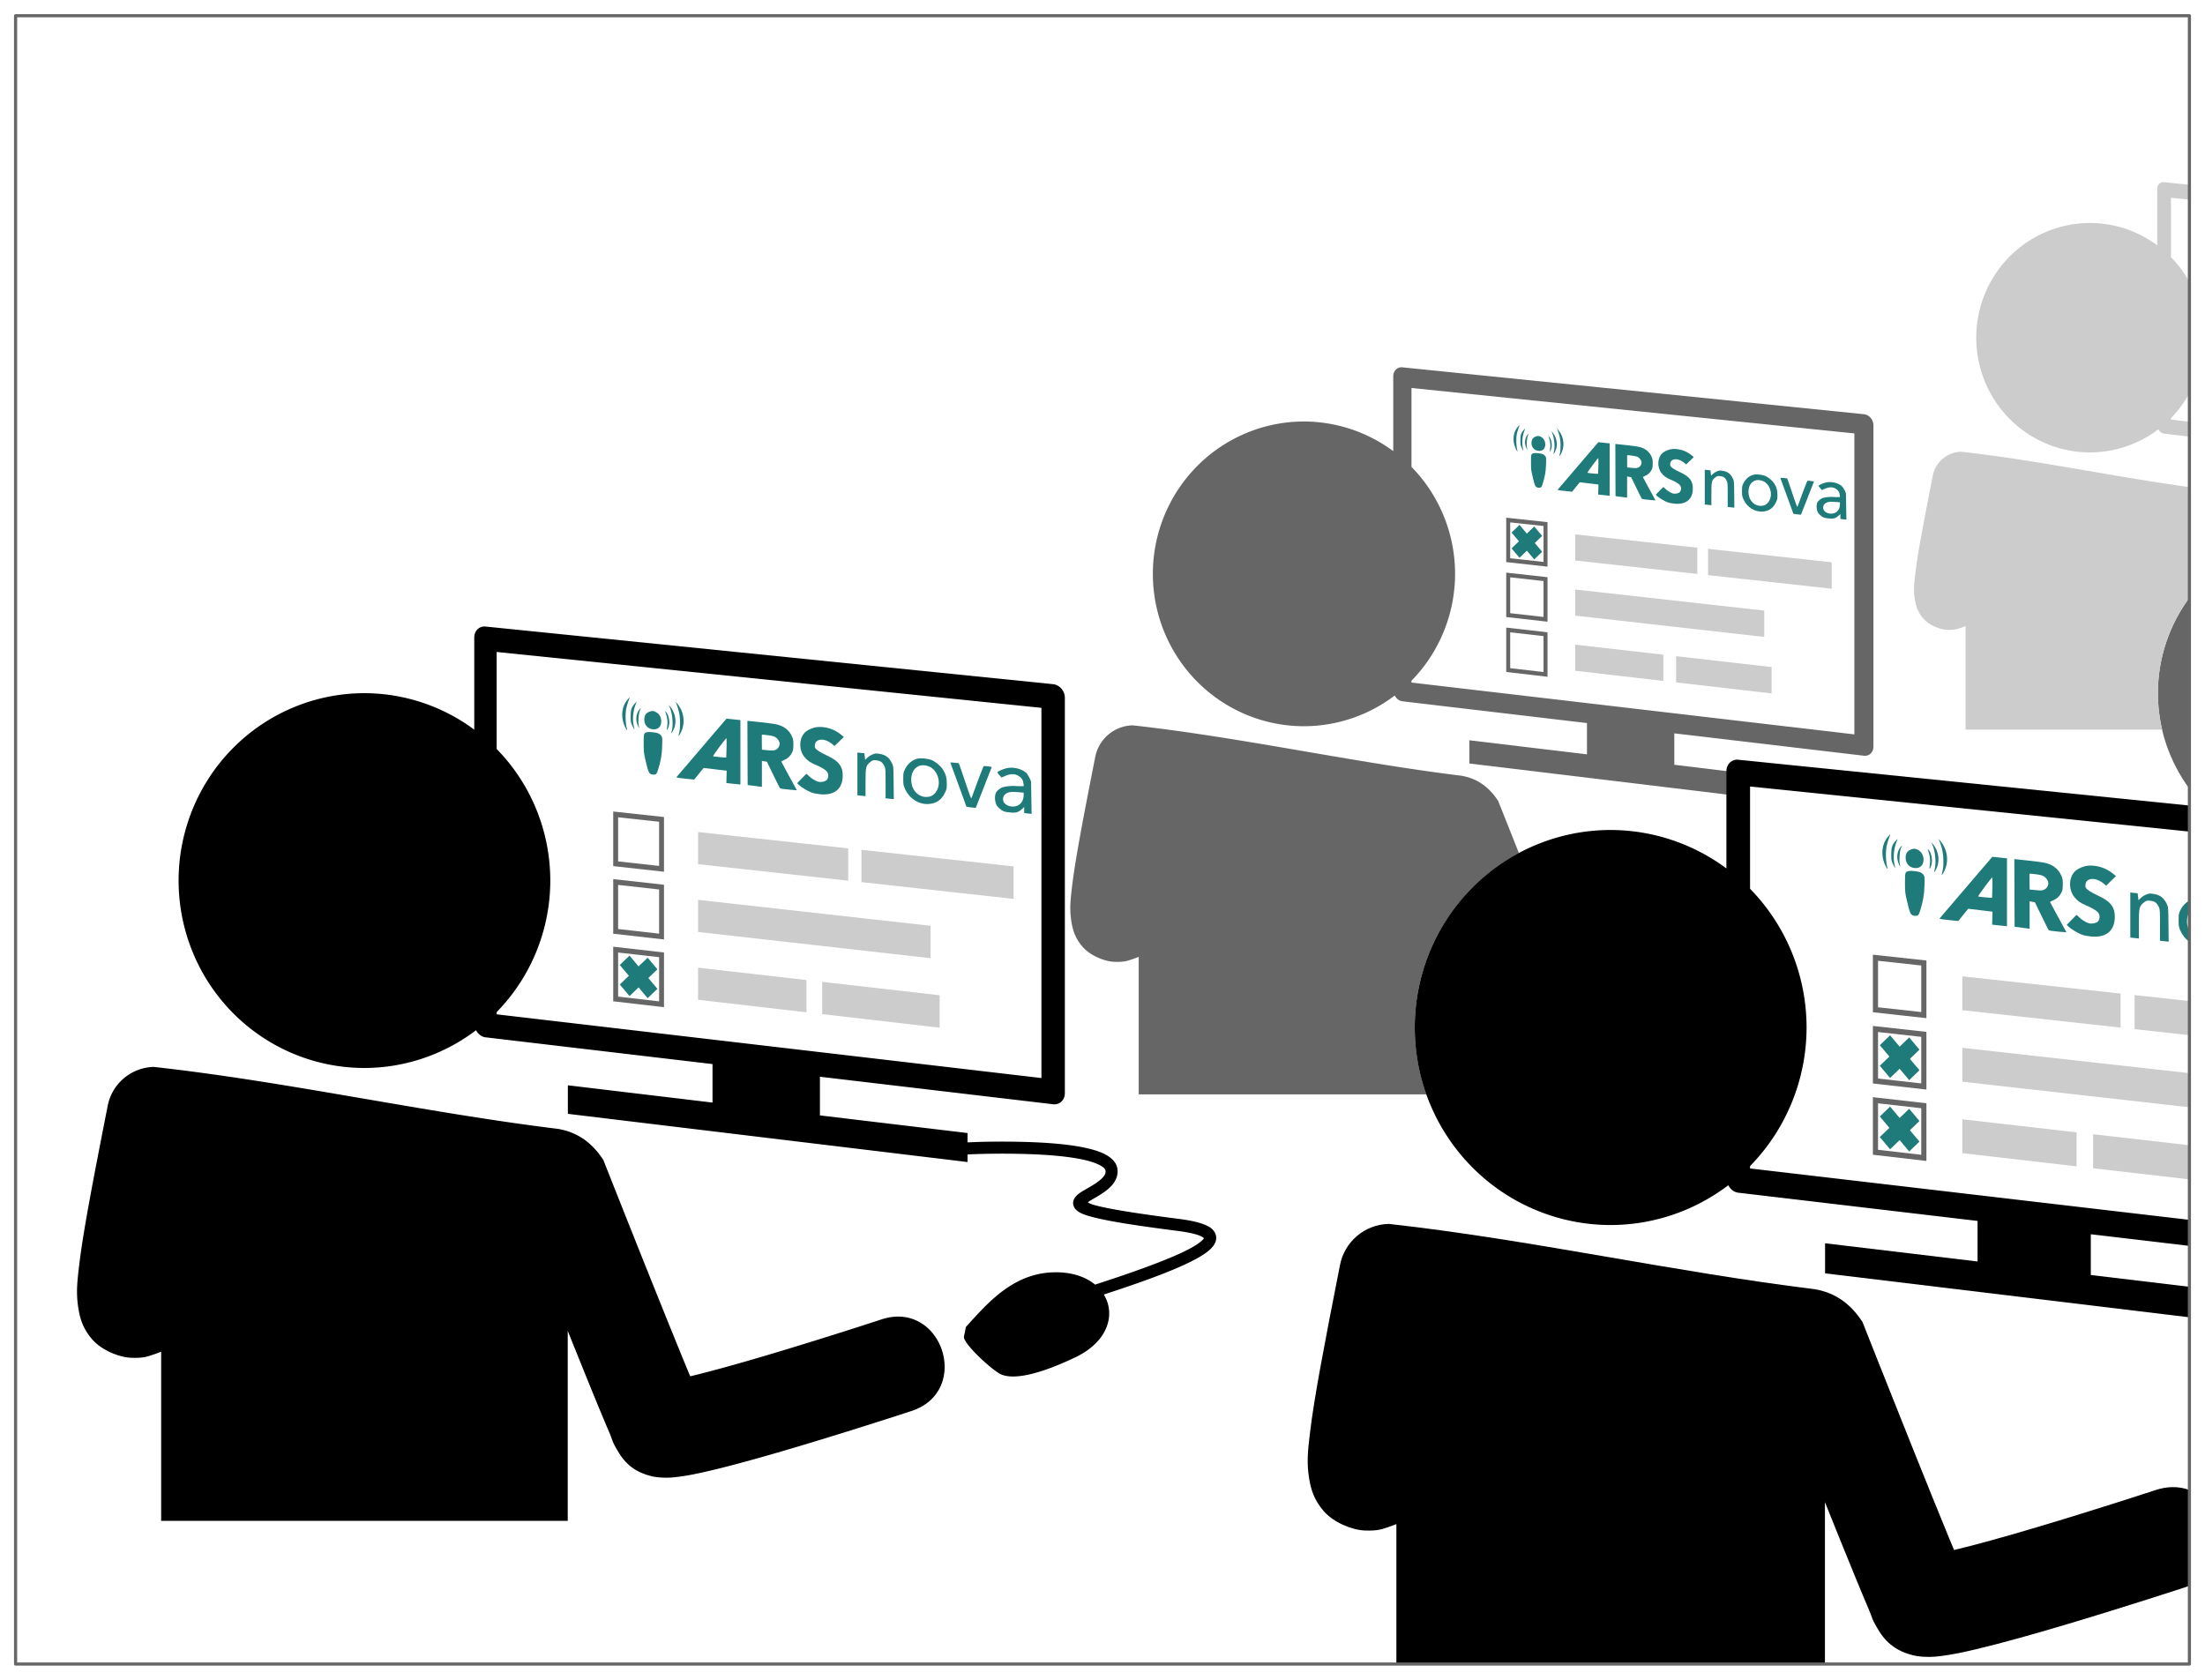 <?xml version="1.0" encoding="UTF-8" standalone="no"?>
<svg
   xmlns:dc="http://purl.org/dc/elements/1.1/"
   xmlns:cc="http://creativecommons.org/ns#"
   xmlns:rdf="http://www.w3.org/1999/02/22-rdf-syntax-ns#"
   xmlns:svg="http://www.w3.org/2000/svg"
   xmlns="http://www.w3.org/2000/svg"
   version="1.1"
   id="svg5156"
   viewBox="0 0 210 160"
   height="160"
   width="210">
  <defs
     id="defs5158">
    <linearGradient
       spreadMethod="pad"
       gradientUnits="userSpaceOnUse"
       y2="593.787"
       y1="3.666"
       x2="590.863"
       x1="0.741"
       id="gradientFill"
       gradientTransform="matrix(1.222,0,0,0.818,-767.167,-40.99)">
      <stop
         id="stop6361"
         stop-opacity="1"
         stop-color="rgb(203,206,208)"
         offset="0" />
      <stop
         id="stop6363"
         stop-opacity="1"
         stop-color="rgb(132,131,139)"
         offset="1" />
    </linearGradient>
    <linearGradient
       spreadMethod="pad"
       gradientUnits="userSpaceOnUse"
       y2="593.787"
       y1="3.666"
       x2="590.863"
       x1="0.741"
       id="gradientFill-0"
       gradientTransform="matrix(1.222,0,0,0.818,-767.167,-40.99)">
      <stop
         id="stop6361-6"
         stop-opacity="1"
         stop-color="rgb(203,206,208)"
         offset="0" />
      <stop
         id="stop6363-2"
         stop-opacity="1"
         stop-color="rgb(132,131,139)"
         offset="1" />
    </linearGradient>
  </defs>
  <g
     transform="translate(0,-892.362)"
     id="layer1">
    <g
       id="g484922"
       transform="translate(-1226.238,445.978)">
      <path
         style="opacity:1;fill:#cccccc;fill-opacity:1;fill-rule:nonzero;stroke:none;stroke-width:2;stroke-linecap:round;stroke-linejoin:round;stroke-miterlimit:4;stroke-dasharray:none;stroke-dashoffset:0;stroke-opacity:1"
         d="m 1432.342,463.738 c -0.361,-0.036 -0.654,0.25 -0.654,0.641 l 0,5.369 a 10.836,10.927 0 0 0 -6.4,-2.125 10.836,10.927 0 0 0 -10.836,10.928 10.836,10.927 0 0 0 10.836,10.926 10.836,10.927 0 0 0 6.504,-2.201 c 0.114,0.218 0.314,0.384 0.551,0.412 l 2.412,0.285 0,-1.42 -1.758,-0.205 0,-0.133 a 10.836,10.927 0 0 0 1.758,-2.389 l 0,-10.578 a 10.836,10.927 0 0 0 -1.758,-2.369 l 0,-5.658 1.758,0.18 0,-1.418 -2.412,-0.244 z"
         transform="translate(-1.2207031e-4,0)"
         id="path28288-3" />
      <path
         style="fill:#000000;fill-opacity:1;fill-rule:evenodd;stroke:none;stroke-width:0.805px;stroke-linecap:butt;stroke-linejoin:miter;stroke-opacity:1"
         d="m 1272.472,506.062 c -0.589,-0.059 -1.066,0.409 -1.066,1.047 l 0,8.773 a 17.701,17.849 0 0 0 -10.459,-3.473 17.701,17.849 0 0 0 -17.699,17.85 17.701,17.849 0 0 0 17.699,17.85 17.701,17.849 0 0 0 10.629,-3.598 c 0.187,0.356 0.51,0.63 0.896,0.676 l 21.625,2.551 0,3.666 -13.777,-1.646 0,2.719 30.49,3.678 0.904,0.109 6.672,0.805 0,-0.727 c 1.397,-0.057 3.182,-0.105 5.447,-0.041 1.98,0.056 3.968,0.206 5.441,0.514 0.737,0.154 1.343,0.351 1.73,0.562 0.388,0.211 0.503,0.389 0.52,0.512 0.028,0.201 -0.022,0.351 -0.184,0.561 -0.161,0.209 -0.441,0.438 -0.764,0.652 -0.323,0.214 -0.685,0.416 -1.018,0.613 -0.333,0.197 -0.634,0.365 -0.881,0.658 -0.123,0.147 -0.25,0.363 -0.24,0.639 0.011,0.276 0.173,0.511 0.344,0.658 0.342,0.294 0.779,0.442 1.486,0.631 1.414,0.377 3.89,0.786 8.1,1.324 0.876,0.112 1.535,0.251 1.969,0.398 0.409,0.139 0.548,0.285 0.562,0.297 -0.011,0.021 -0.01,0.036 -0.059,0.096 -0.141,0.169 -0.482,0.441 -0.981,0.73 -1.637,0.952 -5,2.195 -9.326,3.598 -0.912,-0.75 -2.254,-1.223 -3.978,-1.17 -3.81,0.118 -6.175,2.818 -8.334,5.217 0,0 -0.058,0.359 -0.178,0.898 -0.12,0.54 2.098,2.697 3.297,3.477 1.199,0.779 3.878,0.141 7.314,-1.498 3.147,-1.501 3.853,-4.124 2.707,-5.979 4.113,-1.338 7.308,-2.526 9.076,-3.555 0.559,-0.325 0.983,-0.628 1.281,-0.986 0.149,-0.179 0.273,-0.38 0.326,-0.623 0.054,-0.243 0.012,-0.523 -0.111,-0.744 -0.246,-0.442 -0.678,-0.655 -1.232,-0.844 -0.554,-0.188 -1.271,-0.336 -2.191,-0.453 -4.193,-0.536 -6.662,-0.948 -7.949,-1.291 -0.452,-0.121 -0.569,-0.2 -0.727,-0.277 0.104,-0.075 0.145,-0.117 0.307,-0.213 0.31,-0.184 0.691,-0.395 1.066,-0.645 0.376,-0.249 0.748,-0.534 1.037,-0.908 0.289,-0.375 0.493,-0.876 0.418,-1.418 -0.086,-0.62 -0.558,-1.06 -1.111,-1.361 -0.553,-0.301 -1.247,-0.511 -2.047,-0.678 -1.599,-0.334 -3.627,-0.482 -5.641,-0.539 -1.329,-0.037 -2.534,-0.037 -3.592,-0.019 -0.737,0.012 -1.301,0.038 -1.887,0.06 l 0,-0.889 -14.057,-1.68 0,-3.682 22.209,2.621 c 0.617,0.073 1.117,-0.399 1.117,-1.053 l 0,-37.662 c -6e-4,-0.653 -0.5,-1.234 -1.117,-1.297 l -54.066,-5.492 z m 1.068,2.422 51.881,5.322 0,35.262 -51.881,-6.07 0,-0.215 a 17.701,17.849 0 0 0 5.107,-12.523 17.701,17.849 0 0 0 -5.107,-12.535 l 0,-9.24 z m -32.637,39.523 c -2.182,0.044 -4.029,1.619 -4.42,3.766 -1.473,7.483 -2.347,12.078 -2.711,15.176 -0.182,1.549 -0.314,2.65 -0.051,4.17 0.132,0.76 0.367,1.761 1.283,2.824 0.901,1.046 2.557,1.716 3.715,1.768 1.239,0.054 1.64,-0.153 2.092,-0.293 0.276,-0.086 0.522,-0.19 0.775,-0.287 l 0,16.113 38.721,0 0,-18.096 c 0.971,2.415 1.961,4.873 2.752,6.795 0.476,1.158 0.893,2.154 1.225,2.926 0.332,0.771 0.2,0.781 0.947,1.977 0.844,1.35 1.935,1.796 2.584,2.01 0.649,0.214 1.064,0.243 1.414,0.264 0.7,0.04 1.155,-0.013 1.641,-0.074 0.971,-0.123 1.964,-0.336 3.113,-0.607 2.298,-0.543 5.119,-1.34 7.914,-2.17 5.591,-1.66 11.049,-3.455 11.049,-3.455 5.945,-1.844 3.014,-10.764 -2.865,-8.721 0,0 -5.374,1.765 -10.797,3.375 -2.673,0.794 -5.347,1.541 -7.309,2.008 -0.152,-0.366 -0.257,-0.608 -0.428,-1.023 -0.932,-2.266 -2.12,-5.205 -3.283,-8.107 -2.327,-5.805 -4.564,-11.471 -4.564,-11.471 -1.154,-1.775 -2.589,-2.667 -4.309,-2.963 -12.789,-1.569 -25.822,-4.502 -38.488,-5.902 z"
         id="path28254-5" />
      <path
         style="opacity:1;fill:#000000;fill-opacity:1;fill-rule:nonzero;stroke:none;stroke-width:1.6;stroke-linecap:round;stroke-linejoin:round;stroke-miterlimit:4;stroke-dasharray:none;stroke-dashoffset:0;stroke-opacity:1"
         d="m 1358.508,562.961 c -2.3,0.047 -4.25,1.707 -4.662,3.971 -1.553,7.887 -2.472,12.731 -2.856,15.996 -0.192,1.633 -0.331,2.792 -0.053,4.395 0.139,0.801 0.388,1.856 1.353,2.977 0.95,1.103 2.694,1.809 3.914,1.863 1.306,0.057 1.729,-0.161 2.205,-0.309 0.29,-0.091 0.552,-0.2 0.818,-0.303 l 0,13.334 40.815,0 0,-15.424 c 1.023,2.546 2.067,5.136 2.9,7.162 0.502,1.22 0.939,2.271 1.289,3.084 0.35,0.813 0.213,0.824 1,2.084 0.889,1.423 2.039,1.894 2.723,2.119 0.684,0.226 1.123,0.258 1.492,0.279 0.738,0.042 1.217,-0.016 1.728,-0.08 1.023,-0.13 2.072,-0.354 3.283,-0.641 2.422,-0.573 5.393,-1.412 8.34,-2.287 5.893,-1.75 11.649,-3.643 11.649,-3.643 0.107,-0.033 0.205,-0.074 0.307,-0.111 l 0,-9.119 c -0.948,-0.354 -2.073,-0.397 -3.328,0.039 0,0 -5.665,1.861 -11.381,3.559 -2.817,0.837 -5.636,1.623 -7.703,2.115 -0.16,-0.385 -0.271,-0.64 -0.451,-1.078 -0.983,-2.389 -2.235,-5.487 -3.461,-8.547 -2.452,-6.119 -4.811,-12.092 -4.811,-12.092 -1.216,-1.871 -2.73,-2.811 -4.543,-3.123 -13.481,-1.654 -27.216,-4.745 -40.568,-6.221 z"
         transform="translate(-1.2207031e-4,0)"
         id="path28268-0" />
      <path
         style="opacity:1;fill:#666666;fill-opacity:1;fill-rule:nonzero;stroke:none;stroke-width:2;stroke-linecap:round;stroke-linejoin:round;stroke-miterlimit:4;stroke-dasharray:none;stroke-dashoffset:0;stroke-opacity:1"
         d="m 1359.796,481.371 c -0.479,-0.048 -0.867,0.333 -0.867,0.852 l 0,7.133 a 14.391,14.512 0 0 0 -8.502,-2.824 14.391,14.512 0 0 0 -14.393,14.512 14.391,14.512 0 0 0 14.393,14.512 14.391,14.512 0 0 0 8.641,-2.924 c 0.152,0.289 0.414,0.511 0.729,0.549 l 17.58,2.074 0,2.979 -11.201,-1.338 0,2.211 24.789,2.99 0.734,0.088 0.754,-0.166 0.062,-1.961 -6.818,-0.83 0,-2.992 18.055,2.131 c 0.502,0.059 0.908,-0.324 0.908,-0.855 l 0,-30.619 c -5e-4,-0.531 -0.407,-1.004 -0.908,-1.055 l -43.955,-4.465 z m 0.869,1.969 42.18,4.326 0,28.668 -42.18,-4.936 0,-0.176 a 14.391,14.512 0 0 0 4.152,-10.18 14.391,14.512 0 0 0 -4.152,-10.188 l 0,-7.516 z"
         id="ellipse28274-5" />
      <path
         style="opacity:1;fill:#666666;fill-opacity:1;fill-rule:nonzero;stroke:none;stroke-width:1.6;stroke-linecap:round;stroke-linejoin:round;stroke-miterlimit:4;stroke-dasharray:none;stroke-dashoffset:0;stroke-opacity:1"
         d="m 1334.13,515.472 c -1.774,0.036 -3.276,1.317 -3.594,3.062 -1.198,6.083 -1.907,9.82 -2.203,12.338 -0.148,1.259 -0.255,2.155 -0.041,3.391 0.107,0.618 0.298,1.43 1.043,2.295 0.733,0.851 2.078,1.396 3.019,1.438 1.007,0.044 1.334,-0.125 1.701,-0.238 0.224,-0.07 0.425,-0.155 0.631,-0.234 l 0,13.1 27.408,0 a 18.658,18.815 0 0 1 -1.119,-6.369 18.658,18.815 0 0 1 9.924,-16.611 c -0.767,-1.932 -1.975,-4.963 -1.975,-4.963 -0.938,-1.443 -2.106,-2.168 -3.504,-2.408 -10.398,-1.276 -20.993,-3.661 -31.291,-4.799 z"
         id="path28276-9" />
      <path
         style="opacity:1;fill:#666666;fill-opacity:1;fill-rule:nonzero;stroke:none;stroke-width:2;stroke-linecap:round;stroke-linejoin:round;stroke-miterlimit:4;stroke-dasharray:none;stroke-dashoffset:0;stroke-opacity:1"
         d="m 1434.754,503.309 c -1.879,2.547 -3.004,5.693 -3.004,9.111 0,3.299 1.076,6.477 3.004,9.094 l 0,-18.205 z"
         transform="translate(-1.2207031e-4,0)"
         id="path28282-34" />
      <path
         style="opacity:1;fill:#cccccc;fill-opacity:1;fill-rule:nonzero;stroke:none;stroke-width:1.6;stroke-linecap:round;stroke-linejoin:round;stroke-miterlimit:4;stroke-dasharray:none;stroke-dashoffset:0;stroke-opacity:1"
         d="m 1413.016,489.412 c -1.336,0.027 -2.466,0.992 -2.705,2.307 -0.902,4.581 -1.438,7.395 -1.66,9.291 -0.111,0.948 -0.193,1.622 -0.031,2.553 0.081,0.465 0.226,1.077 0.787,1.729 0.552,0.64 1.563,1.051 2.272,1.082 0.758,0.033 1.005,-0.094 1.281,-0.18 0.169,-0.053 0.32,-0.116 0.475,-0.176 l 0,9.863 18.729,0 a 15.169,15.296 0 0 1 -0.412,-3.463 15.169,15.296 0 0 1 3.004,-9.092 l 0,-10.545 c -7.242,-0.996 -14.585,-2.578 -21.738,-3.369 z"
         transform="translate(-1.2207031e-4,0)"
         id="path28290-2" />
      <path
         id="path66561-3"
         d="m 1404.608,537.318 c 0,0 0,5.483 0,5.483 0,0 5.098,0.564 5.098,0.564 0,0 0,-5.494 0,-5.494 0,0 -5.098,-0.553 -5.098,-0.553 0,0 0,0 0,0 m 0.49,0.581 c 0,0 4.116,0.447 4.116,0.447 0,0 0,4.435 0,4.435 0,0 -4.116,-0.454 -4.116,-0.454 0,0 0,-4.427 0,-4.427 0,0 0,0 0,0"
         style="opacity:1;fill:#666666;fill-opacity:1;fill-rule:nonzero;stroke:none;stroke-width:1.6;stroke-linecap:round;stroke-linejoin:round;stroke-miterlimit:4;stroke-dasharray:none;stroke-dashoffset:0;stroke-opacity:1" />
      <path
         id="path66569-8"
         d="m 1413.126,539.38 c 0,0 15.074,1.641 15.074,1.641 0,0 0,3.244 0,3.244 0,0 -15.074,-1.66 -15.074,-1.66 0,0 0,-3.225 0,-3.225"
         style="opacity:1;fill:#cccccc;fill-opacity:1;fill-rule:nonzero;stroke:none;stroke-width:3;stroke-linecap:round;stroke-linejoin:round;stroke-miterlimit:4;stroke-dasharray:none;stroke-dashoffset:0;stroke-opacity:1" />
      <path
         style="opacity:1;fill:#cccccc;fill-opacity:1;fill-rule:nonzero;stroke:none;stroke-width:3;stroke-linecap:round;stroke-linejoin:round;stroke-miterlimit:4;stroke-dasharray:none;stroke-dashoffset:0;stroke-opacity:1"
         d="m 1413.125,546.188 0,3.227 21.629,2.439 0,-3.252 -21.629,-2.414 z"
         transform="translate(-1.2207031e-4,0)"
         id="path66571-9" />
      <path
         id="path66573-5"
         d="m 1413.126,552.997 c 0,0 10.878,1.243 10.878,1.243 0,0 0,3.239 0,3.239 0,0 -10.878,-1.256 -10.878,-1.256 0,0 0,-3.225 0,-3.225"
         style="opacity:1;fill:#cccccc;fill-opacity:1;fill-rule:nonzero;stroke:none;stroke-width:3;stroke-linecap:round;stroke-linejoin:round;stroke-miterlimit:4;stroke-dasharray:none;stroke-dashoffset:0;stroke-opacity:1" />
      <path
         style="opacity:1;fill:#cccccc;fill-opacity:1;fill-rule:nonzero;stroke:none;stroke-width:3;stroke-linecap:round;stroke-linejoin:round;stroke-miterlimit:4;stroke-dasharray:none;stroke-dashoffset:0;stroke-opacity:1"
         d="m 1425.584,554.42 0,3.24 9.17,1.061 0,-3.252 -9.17,-1.049 z"
         transform="translate(-1.2207031e-4,0)"
         id="path66575-0" />
      <path
         id="path66577-1"
         d="m 1404.608,550.89 c 0,0 0,5.483 0,5.483 0,0 5.098,0.591 5.098,0.591 0,0 0,-5.494 0,-5.494 0,0 -5.098,-0.58 -5.098,-0.58 0,0 0,0 0,0 m 0.49,0.584 c 0,0 4.116,0.469 4.116,0.469 0,0 0,4.435 0,4.435 0,0 -4.116,-0.476 -4.116,-0.476 0,0 0,-4.427 0,-4.427 0,0 0,0 0,0"
         style="opacity:1;fill:#666666;fill-opacity:1;fill-rule:nonzero;stroke:none;stroke-width:1.6;stroke-linecap:round;stroke-linejoin:round;stroke-miterlimit:4;stroke-dasharray:none;stroke-dashoffset:0;stroke-opacity:1" />
      <path
         id="path66579-7"
         d="m 1406.245,551.787 c 0,0 2.799,3.334 2.799,3.334 0,0 -0.979,0.941 -0.979,0.941 0,0 -2.797,-3.333 -2.797,-3.333 0,0 0.977,-0.941 0.977,-0.941"
         style="opacity:1;fill:#1f7a7a;fill-opacity:1;fill-rule:nonzero;stroke:none;stroke-width:1.6;stroke-linecap:round;stroke-linejoin:round;stroke-miterlimit:4;stroke-dasharray:none;stroke-dashoffset:0;stroke-opacity:1" />
      <path
         id="path66581-1"
         d="m 1409.044,553.161 c 0,0 -2.799,2.691 -2.799,2.691 0,0 -0.977,-1.165 -0.977,-1.165 0,0 2.797,-2.691 2.797,-2.691 0,0 0.979,1.166 0.979,1.166"
         style="opacity:1;fill:#1f7a7a;fill-opacity:1;fill-rule:nonzero;stroke:none;stroke-width:1.6;stroke-linecap:round;stroke-linejoin:round;stroke-miterlimit:4;stroke-dasharray:none;stroke-dashoffset:0;stroke-opacity:1" />
      <path
         id="path66583-9"
         d="m 1404.608,544.104 c 0,0 0,5.483 0,5.483 0,0 5.098,0.577 5.098,0.577 0,0 0,-5.494 0,-5.494 0,0 -5.098,-0.566 -5.098,-0.566 0,0 0,0 0,0 m 0.49,0.582 c 0,0 4.116,0.458 4.116,0.458 0,0 0,4.435 0,4.435 0,0 -4.116,-0.465 -4.116,-0.465 0,0 0,-4.427 0,-4.427 0,0 0,0 0,0"
         style="opacity:1;fill:#666666;fill-opacity:1;fill-rule:nonzero;stroke:none;stroke-width:1.6;stroke-linecap:round;stroke-linejoin:round;stroke-miterlimit:4;stroke-dasharray:none;stroke-dashoffset:0;stroke-opacity:1" />
      <path
         id="path66585-8"
         d="m 1406.245,544.997 c 0,0 2.799,3.326 2.799,3.326 0,0 -0.979,0.943 -0.979,0.943 0,0 -2.797,-3.326 -2.797,-3.326 0,0 0.977,-0.944 0.977,-0.944"
         style="opacity:1;fill:#1f7a7a;fill-opacity:1;fill-rule:nonzero;stroke:none;stroke-width:1.6;stroke-linecap:round;stroke-linejoin:round;stroke-miterlimit:4;stroke-dasharray:none;stroke-dashoffset:0;stroke-opacity:1" />
      <path
         id="path66587-2"
         d="m 1409.044,546.363 c 0,0 -2.799,2.698 -2.799,2.698 0,0 -0.977,-1.163 -0.977,-1.163 0,0 2.797,-2.698 2.797,-2.698 0,0 0.979,1.163 0.979,1.163"
         style="opacity:1;fill:#1f7a7a;fill-opacity:1;fill-rule:nonzero;stroke:none;stroke-width:1.6;stroke-linecap:round;stroke-linejoin:round;stroke-miterlimit:4;stroke-dasharray:none;stroke-dashoffset:0;stroke-opacity:1" />
      <path
         style="opacity:1;fill:#cccccc;fill-opacity:1;fill-rule:nonzero;stroke:none;stroke-width:3;stroke-linecap:round;stroke-linejoin:round;stroke-miterlimit:4;stroke-dasharray:none;stroke-dashoffset:0;stroke-opacity:1"
         d="m 1429.529,541.166 0,3.244 5.225,0.576 0,-3.252 -5.225,-0.568 z"
         transform="translate(-1.2207031e-4,0)"
         id="path66589-6" />
      <path
         d="m 1406.041,526.09 c -0.566,0.654 -0.689,1.642 -0.326,2.553 0.149,0.366 0.347,0.657 0.278,0.409 -0.16,-0.58 -0.192,-1.504 -0.069,-2.106 0.043,-0.203 0.139,-0.526 0.213,-0.72 0.075,-0.199 0.134,-0.36 0.123,-0.367 -0.01,-0.006 -0.107,0.098 -0.219,0.23 0,0 0,0 0,0"
         id="path66593-7"
         style="fill:#1f7a7a;fill-opacity:1;stroke:none" />
      <path
         d="m 1410.963,526.521 c 0.263,0.701 0.354,1.183 0.359,1.852 0.01,0.456 -0.022,0.77 -0.086,0.999 -0.048,0.179 -0.08,0.343 -0.064,0.356 0.011,0.013 0.08,-0.084 0.155,-0.214 0.536,-0.923 0.445,-2.091 -0.231,-2.951 0,0 -0.225,-0.283 -0.225,-0.283 0,0 0.091,0.24 0.091,0.24"
         id="path66595-5"
         style="fill:#1f7a7a;fill-opacity:1;stroke:none" />
      <path
         d="m 1406.757,526.498 c -0.315,0.353 -0.401,0.625 -0.401,1.27 0,0.546 0.011,0.593 0.182,0.956 0.101,0.206 0.187,0.37 0.198,0.366 0,-0.011 -0.022,-0.163 -0.064,-0.34 -0.155,-0.655 -0.075,-1.549 0.192,-2.194 0.059,-0.138 0.096,-0.249 0.086,-0.25 -0.011,0 -0.102,0.087 -0.192,0.193 0,0 0,0 0,0"
         id="path66597-9"
         style="fill:#1f7a7a;fill-opacity:1;stroke:none" />
      <path
         d="m 1410.287,526.866 c 0.273,0.639 0.37,1.79 0.198,2.359 -0.113,0.374 0.011,0.266 0.209,-0.185 0.214,-0.479 0.214,-1.101 0,-1.63 -0.08,-0.204 -0.231,-0.468 -0.332,-0.582 0,0 -0.182,-0.209 -0.182,-0.209 0,0 0.107,0.247 0.107,0.247"
         id="path66599-3"
         style="fill:#1f7a7a;fill-opacity:1;stroke:none" />
      <path
         d="m 1407.211,527.104 c -0.315,0.416 -0.374,1.042 -0.139,1.567 0.139,0.308 0.171,0.317 0.102,0.034 -0.085,-0.354 -0.027,-1.211 0.107,-1.519 0.059,-0.143 0.102,-0.26 0.091,-0.261 -0.011,0 -0.086,0.077 -0.16,0.179 0,0 0,0 0,0"
         id="path66601-9"
         style="fill:#1f7a7a;fill-opacity:1;stroke:none" />
      <path
         d="m 1425.116,528.837 c -0.385,0.029 -0.921,0.246 -1.192,0.478 -0.655,0.557 -0.72,1.748 -0.146,2.492 0.282,0.366 0.628,0.611 1.154,0.823 0.509,0.205 0.949,0.465 1.122,0.669 0.19,0.223 0.19,0.617 0,0.84 -0.163,0.18 -0.602,0.272 -0.9,0.177 -0.276,-0.082 -0.71,-0.359 -0.937,-0.598 -0.168,-0.18 -0.211,-0.202 -0.271,-0.139 -0.038,0.042 -0.249,0.257 -0.471,0.483 0,0 -0.401,0.415 -0.401,0.415 0,0 0.162,0.162 0.162,0.162 0.222,0.221 0.855,0.607 1.245,0.758 0.19,0.078 0.542,0.151 0.84,0.182 1.421,0.152 2.257,-0.466 2.322,-1.706 0.054,-1.061 -0.364,-1.622 -1.617,-2.194 -0.629,-0.286 -1.073,-0.582 -1.149,-0.758 -0.076,-0.193 -0.016,-0.506 0.136,-0.64 0.369,-0.332 1.052,-0.197 1.659,0.33 0,0 0.152,0.132 0.152,0.132 0,0 0.467,-0.456 0.467,-0.456 0,0 0.472,-0.455 0.472,-0.455 0,0 -0.261,-0.213 -0.261,-0.213 -0.668,-0.557 -1.541,-0.845 -2.387,-0.782 0,0 0,0 0,0"
         id="path66603-9"
         style="fill:#1f7a7a;fill-opacity:1;stroke:none" />
      <path
         d="m 1409.912,527.529 c 0.139,0.406 0.182,0.843 0.118,1.256 -0.032,0.187 -0.043,0.353 -0.032,0.365 0.011,0.013 0.07,-0.085 0.129,-0.217 0.204,-0.468 0.102,-1.262 -0.203,-1.594 0,0 -0.113,-0.115 -0.113,-0.115 0,0 0.102,0.304 0.102,0.304"
         id="path66605-7"
         style="fill:#1f7a7a;fill-opacity:1;stroke:none" />
      <path
         d="m 1408.2,527.31 c -0.305,0.141 -0.438,0.328 -0.47,0.676 -0.048,0.57 0.299,1.021 0.845,1.078 0.524,0.055 0.856,-0.256 0.856,-0.797 0,-0.38 -0.171,-0.709 -0.455,-0.888 -0.284,-0.179 -0.482,-0.194 -0.776,-0.069 0,0 0,0 0,0"
         id="path66607-9"
         style="fill:#1f7a7a;fill-opacity:1;stroke:none" />
      <path
         d="m 1414.543,529.674 c -0.795,0.926 -1.896,2.217 -2.454,2.872 -0.558,0.655 -1.051,1.231 -1.094,1.278 -0.075,0.09 -0.032,0.1 0.831,0.192 0,0 0.912,0.097 0.912,0.097 0,0 0.472,-0.584 0.472,-0.584 0,0 0.473,-0.584 0.473,-0.584 0,0 1.161,0.135 1.161,0.135 0,0 1.156,0.14 1.156,0.14 0,0 -0.016,0.616 -0.016,0.616 0,0 -0.016,0.622 -0.016,0.622 0,0 0.705,0.075 0.705,0.075 0,0 0.706,0.075 0.706,0.075 0,0 0,-3.235 0,-3.235 0,0 0,-3.235 0,-3.235 0,0 -0.7,-0.073 -0.7,-0.073 0,0 -0.694,-0.072 -0.694,-0.072 0,0 -1.441,1.679 -1.441,1.679 m 1.447,1.249 c -0.011,0.536 -0.027,0.973 -0.032,0.972 -0.027,0.032 -1.323,-0.094 -1.323,-0.123 0,-0.104 1.275,-1.822 1.345,-1.815 0.016,0 0.022,0.435 0.011,0.965 0,0 0,3e-5 0,3e-5"
         id="path66609-7"
         style="fill:#1f7a7a;fill-opacity:1;stroke:none" />
      <path
         d="m 1418.09,531.433 c 0,0 0.016,3.226 0.016,3.226 0,0 0.717,0.094 0.717,0.094 0,0 0.712,0.093 0.712,0.093 0,0 0,-1.306 0,-1.306 0,0 0,-1.306 0,-1.306 0,0 0.254,0.044 0.254,0.044 0,0 0.248,0.044 0.248,0.044 0,0 0.626,1.292 0.626,1.292 0.346,0.714 0.654,1.325 0.686,1.363 0.038,0.044 0.357,0.096 0.876,0.14 0,0 0.817,0.07 0.817,0.07 0,0 -0.233,-0.43 -0.233,-0.43 -0.13,-0.24 -0.481,-0.885 -0.784,-1.438 -0.297,-0.546 -0.546,-1.013 -0.546,-1.024 0,-0.011 0.13,-0.073 0.286,-0.143 0.362,-0.158 0.606,-0.382 0.784,-0.722 0.119,-0.236 0.141,-0.35 0.146,-0.795 0,-0.457 -0.016,-0.563 -0.151,-0.867 -0.254,-0.588 -0.746,-0.987 -1.443,-1.175 -0.195,-0.055 -0.951,-0.163 -1.69,-0.24 0,0 -1.332,-0.139 -1.332,-0.139 0,0 0.011,3.219 0.011,3.219 m 2.817,-1.571 c 0.227,0.145 0.411,0.436 0.411,0.645 0,0.255 -0.168,0.515 -0.4,0.617 -0.184,0.085 -0.319,0.094 -0.805,0.043 0,0 -0.578,-0.055 -0.578,-0.055 0,0 -0.01,-0.723 -0.01,-0.723 -0.01,-0.399 -0.01,-0.746 0,-0.769 0.01,-0.028 0.265,-0.013 0.588,0.033 0.432,0.057 0.632,0.112 0.788,0.21 0,0 0,0 0,0"
         id="path66611-3"
         style="fill:#1f7a7a;fill-opacity:1;stroke:none" />
      <path
         d="m 1430.646,531.585 c -0.163,0.064 -0.403,0.213 -0.522,0.328 0,0 -0.223,0.214 -0.223,0.214 0,0 -0.038,-0.329 -0.038,-0.329 0,0 -0.038,-0.329 -0.038,-0.329 0,0 -0.353,-0.037 -0.353,-0.037 0,0 -0.348,-0.037 -0.348,-0.037 0,0 0,2.147 0,2.147 0,0 0,2.147 0,2.147 0,0 0.408,0.044 0.408,0.044 0,0 0.408,0.043 0.408,0.043 0,0 0,-1.364 0,-1.364 0,-1.55 0.033,-1.691 0.441,-2.037 0.25,-0.217 0.392,-0.249 0.789,-0.172 0.332,0.064 0.506,0.216 0.681,0.595 0.093,0.207 0.103,0.365 0.103,1.713 0,0 0,1.481 0,1.481 0,0 0.414,0.044 0.414,0.044 0,0 0.409,0.044 0.409,0.044 0,0 -0.016,-1.646 -0.016,-1.646 -0.016,-1.594 -0.022,-1.647 -0.147,-1.916 -0.283,-0.611 -0.638,-0.886 -1.259,-0.986 -0.354,-0.06 -0.447,-0.053 -0.708,0.053 0,0 0,0 0,0"
         id="path66613-5"
         style="fill:#1f7a7a;fill-opacity:1;stroke:none" />
      <path
         style="fill:#1f7a7a;fill-opacity:1;stroke:none"
         d="m 1434.754,532.168 c -0.366,0.193 -0.675,0.517 -0.877,0.943 -0.137,0.276 -0.152,0.373 -0.152,0.92 0,0.576 0.012,0.64 0.176,1.012 0.191,0.436 0.493,0.794 0.854,1.057 l 0,-1.045 c -0.124,-0.23 -0.208,-0.497 -0.227,-0.795 -0.024,-0.408 0.062,-0.751 0.227,-1.023 l 0,-1.068 z"
         transform="translate(-1.2207031e-4,0)"
         id="path66615-0" />
      <path
         d="m 1408.018,529.351 c -0.337,0.074 -0.353,0.118 -0.353,1.119 0,0.823 0.016,0.974 0.16,1.605 0.326,1.393 0.374,1.496 0.77,1.538 0.3,0.032 0.374,-0.035 0.508,-0.464 0.294,-0.97 0.385,-1.473 0.417,-2.374 0.027,-0.849 0.027,-0.895 -0.086,-1.057 -0.064,-0.093 -0.209,-0.206 -0.316,-0.252 -0.235,-0.094 -0.883,-0.162 -1.102,-0.116 0,0 0,0 0,0"
         id="path66621-9"
         style="fill:#1f7a7a;fill-opacity:1;stroke:none" />
      <path
         style="opacity:1;fill:#666666;fill-opacity:1;fill-rule:nonzero;stroke:none;stroke-width:1.6;stroke-linecap:round;stroke-linejoin:round;stroke-miterlimit:4;stroke-dasharray:none;stroke-dashoffset:0;stroke-opacity:1"
         d="m 1369.688,495.694 c 0,0 0,4.229 0,4.229 0,0 3.932,0.435 3.932,0.435 0,0 0,-4.237 0,-4.237 0,0 -3.932,-0.426 -3.932,-0.426 0,0 0,0 0,0 m 0.378,0.448 c 0,0 3.175,0.345 3.175,0.345 0,0 0,3.42 0,3.42 0,0 -3.175,-0.35 -3.175,-0.35 0,0 0,-3.415 0,-3.415 0,0 0,0 0,0"
         id="path66625-4" />
      <path
         style="opacity:1;fill:#1f7a7a;fill-opacity:1;fill-rule:nonzero;stroke:none;stroke-width:1.6;stroke-linecap:round;stroke-linejoin:round;stroke-miterlimit:4;stroke-dasharray:none;stroke-dashoffset:0;stroke-opacity:1"
         d="m 1370.951,496.379 c 0,0 2.159,2.56 2.159,2.56 0,0 -0.755,0.73 -0.755,0.73 0,0 -2.157,-2.559 -2.157,-2.559 0,0 0.754,-0.73 0.754,-0.73"
         id="path66627-1" />
      <path
         style="opacity:1;fill:#1f7a7a;fill-opacity:1;fill-rule:nonzero;stroke:none;stroke-width:1.6;stroke-linecap:round;stroke-linejoin:round;stroke-miterlimit:4;stroke-dasharray:none;stroke-dashoffset:0;stroke-opacity:1"
         d="m 1373.11,497.427 c 0,0 -2.159,2.087 -2.159,2.087 0,0 -0.754,-0.895 -0.754,-0.895 0,0 2.157,-2.087 2.157,-2.087 0,0 0.755,0.895 0.755,0.895"
         id="path66629-4" />
      <path
         style="opacity:1;fill:#cccccc;fill-opacity:1;fill-rule:nonzero;stroke:none;stroke-width:3;stroke-linecap:round;stroke-linejoin:round;stroke-miterlimit:4;stroke-dasharray:none;stroke-dashoffset:0;stroke-opacity:1"
         d="m 1376.258,497.284 c 0,0 11.626,1.266 11.626,1.266 0,0 0,2.502 0,2.502 0,0 -11.626,-1.28 -11.626,-1.28 0,0 0,-2.487 0,-2.487"
         id="path66633-3" />
      <path
         style="opacity:1;fill:#cccccc;fill-opacity:1;fill-rule:nonzero;stroke:none;stroke-width:3;stroke-linecap:round;stroke-linejoin:round;stroke-miterlimit:4;stroke-dasharray:none;stroke-dashoffset:0;stroke-opacity:1"
         d="m 1376.258,502.535 c 0,0 18.003,2.008 18.003,2.008 0,0 0,2.51 0,2.51 0,0 -18.003,-2.031 -18.003,-2.031 0,0 0,-2.487 0,-2.487"
         id="path66635-6" />
      <path
         style="opacity:1;fill:#cccccc;fill-opacity:1;fill-rule:nonzero;stroke:none;stroke-width:3;stroke-linecap:round;stroke-linejoin:round;stroke-miterlimit:4;stroke-dasharray:none;stroke-dashoffset:0;stroke-opacity:1"
         d="m 1376.258,507.787 c 0,0 8.39,0.958 8.39,0.958 0,0 0,2.498 0,2.498 0,0 -8.39,-0.969 -8.39,-0.969 0,0 0,-2.487 0,-2.487"
         id="path66637-4" />
      <path
         style="opacity:1;fill:#cccccc;fill-opacity:1;fill-rule:nonzero;stroke:none;stroke-width:3;stroke-linecap:round;stroke-linejoin:round;stroke-miterlimit:4;stroke-dasharray:none;stroke-dashoffset:0;stroke-opacity:1"
         d="m 1385.867,508.884 c 0,0 9.096,1.039 9.096,1.039 0,0 0,2.511 0,2.511 0,0 -9.096,-1.051 -9.096,-1.051 0,0 0,-2.499 0,-2.499"
         id="path66639-2" />
      <path
         style="opacity:1;fill:#666666;fill-opacity:1;fill-rule:nonzero;stroke:none;stroke-width:1.6;stroke-linecap:round;stroke-linejoin:round;stroke-miterlimit:4;stroke-dasharray:none;stroke-dashoffset:0;stroke-opacity:1"
         d="m 1369.688,506.161 c 0,0 0,4.229 0,4.229 0,0 3.932,0.456 3.932,0.456 0,0 0,-4.237 0,-4.237 0,0 -3.932,-0.447 -3.932,-0.447 0,0 0,0 0,0 m 0.378,0.45 c 0,0 3.175,0.362 3.175,0.362 0,0 0,3.42 0,3.42 0,0 -3.175,-0.367 -3.175,-0.367 0,0 0,-3.415 0,-3.415 0,0 0,0 0,0"
         id="path66641-2" />
      <path
         style="opacity:1;fill:#666666;fill-opacity:1;fill-rule:nonzero;stroke:none;stroke-width:1.6;stroke-linecap:round;stroke-linejoin:round;stroke-miterlimit:4;stroke-dasharray:none;stroke-dashoffset:0;stroke-opacity:1"
         d="m 1369.688,500.927 c 0,0 0,4.229 0,4.229 0,0 3.932,0.445 3.932,0.445 0,0 0,-4.237 0,-4.237 0,0 -3.932,-0.437 -3.932,-0.437 0,0 0,0 0,0 m 0.378,0.449 c 0,0 3.175,0.353 3.175,0.353 0,0 0,3.42 0,3.42 0,0 -3.175,-0.359 -3.175,-0.359 0,0 0,-3.415 0,-3.415 0,0 0,0 0,0"
         id="path66647-7" />
      <path
         style="opacity:1;fill:#cccccc;fill-opacity:1;fill-rule:nonzero;stroke:none;stroke-width:3;stroke-linecap:round;stroke-linejoin:round;stroke-miterlimit:4;stroke-dasharray:none;stroke-dashoffset:0;stroke-opacity:1"
         d="m 1388.909,498.661 c 0,0 11.778,1.282 11.778,1.282 0,0 0,2.518 0,2.518 0,0 -11.778,-1.297 -11.778,-1.297 0,0 0,-2.503 0,-2.503"
         id="path66653-6" />
      <path
         style="fill:#1f7a7a;fill-opacity:1;stroke:none"
         id="path66657-1"
         d="m 1370.793,487.034 c -0.436,0.505 -0.531,1.266 -0.251,1.969 0.115,0.283 0.268,0.507 0.214,0.315 -0.123,-0.448 -0.148,-1.16 -0.053,-1.624 0.033,-0.156 0.107,-0.406 0.165,-0.555 0.058,-0.154 0.103,-0.278 0.095,-0.283 0,-0.005 -0.082,0.076 -0.169,0.178 0,0 0,0 0,0" />
      <path
         style="fill:#1f7a7a;fill-opacity:1;stroke:none"
         id="path66659-8"
         d="m 1374.589,487.366 c 0.203,0.541 0.273,0.913 0.277,1.429 0,0.352 -0.017,0.594 -0.066,0.771 -0.037,0.138 -0.062,0.265 -0.05,0.275 0.01,0.01 0.062,-0.065 0.12,-0.165 0.414,-0.712 0.343,-1.613 -0.178,-2.276 0,0 -0.174,-0.218 -0.174,-0.218 0,0 0.07,0.185 0.07,0.185" />
      <path
         style="fill:#1f7a7a;fill-opacity:1;stroke:none"
         id="path66661-5"
         d="m 1371.345,487.349 c -0.243,0.272 -0.309,0.482 -0.309,0.979 0,0.421 0.01,0.458 0.14,0.738 0.078,0.159 0.144,0.286 0.152,0.282 0,-0.008 -0.017,-0.126 -0.049,-0.263 -0.119,-0.505 -0.058,-1.195 0.148,-1.693 0.045,-0.106 0.074,-0.192 0.066,-0.193 -0.01,0 -0.078,0.067 -0.148,0.149 0,0 0,0 0,0" />
      <path
         style="fill:#1f7a7a;fill-opacity:1;stroke:none"
         id="path66663-1"
         d="m 1374.069,487.632 c 0.211,0.493 0.285,1.38 0.153,1.82 -0.087,0.289 0.01,0.205 0.161,-0.143 0.165,-0.369 0.165,-0.849 0,-1.257 -0.062,-0.158 -0.178,-0.361 -0.256,-0.449 0,0 -0.141,-0.161 -0.141,-0.161 0,0 0.083,0.191 0.083,0.191" />
      <path
         style="fill:#1f7a7a;fill-opacity:1;stroke:none"
         id="path66665-1"
         d="m 1371.696,487.815 c -0.243,0.321 -0.288,0.804 -0.107,1.209 0.107,0.238 0.132,0.245 0.078,0.026 -0.066,-0.273 -0.021,-0.934 0.082,-1.172 0.045,-0.111 0.078,-0.2 0.07,-0.201 -0.01,0 -0.066,0.06 -0.124,0.138 0,0 0,0 0,0" />
      <path
         style="fill:#1f7a7a;fill-opacity:1;stroke:none"
         id="path66667-3"
         d="m 1385.506,489.153 c -0.297,0.023 -0.71,0.19 -0.919,0.369 -0.505,0.429 -0.555,1.349 -0.113,1.922 0.217,0.282 0.484,0.471 0.89,0.634 0.393,0.158 0.732,0.359 0.866,0.516 0.146,0.172 0.146,0.476 0,0.648 -0.126,0.139 -0.464,0.21 -0.694,0.136 -0.213,-0.063 -0.547,-0.277 -0.723,-0.461 -0.129,-0.139 -0.163,-0.156 -0.209,-0.107 -0.029,0.033 -0.192,0.198 -0.363,0.372 0,0 -0.309,0.32 -0.309,0.32 0,0 0.125,0.125 0.125,0.125 0.171,0.17 0.66,0.468 0.961,0.585 0.146,0.06 0.418,0.116 0.648,0.141 1.096,0.117 1.741,-0.36 1.791,-1.316 0.042,-0.819 -0.281,-1.251 -1.247,-1.692 -0.485,-0.221 -0.828,-0.449 -0.886,-0.585 -0.058,-0.149 -0.012,-0.39 0.104,-0.494 0.284,-0.256 0.811,-0.152 1.28,0.255 0,0 0.117,0.102 0.117,0.102 0,0 0.36,-0.351 0.36,-0.351 0,0 0.364,-0.351 0.364,-0.351 0,0 -0.201,-0.164 -0.201,-0.164 -0.515,-0.429 -1.189,-0.652 -1.841,-0.603 0,0 0,0 0,0" />
      <path
         style="fill:#1f7a7a;fill-opacity:1;stroke:none"
         id="path66669-0"
         d="m 1373.779,488.144 c 0.107,0.313 0.141,0.65 0.091,0.969 -0.025,0.144 -0.033,0.272 -0.025,0.282 0.01,0.01 0.054,-0.065 0.099,-0.167 0.157,-0.361 0.078,-0.974 -0.157,-1.229 0,0 -0.087,-0.089 -0.087,-0.089 0,0 0.078,0.235 0.078,0.235" />
      <path
         style="fill:#1f7a7a;fill-opacity:1;stroke:none"
         id="path66671-6"
         d="m 1372.459,487.975 c -0.235,0.109 -0.338,0.253 -0.363,0.521 -0.037,0.44 0.231,0.788 0.652,0.832 0.404,0.043 0.66,-0.197 0.66,-0.615 0,-0.293 -0.132,-0.547 -0.351,-0.685 -0.219,-0.138 -0.371,-0.15 -0.598,-0.053 0,0 0,0 0,0" />
      <path
         style="fill:#1f7a7a;fill-opacity:1;stroke:none"
         id="path66673-4"
         d="m 1377.351,489.798 c -0.613,0.714 -1.462,1.71 -1.893,2.215 -0.43,0.505 -0.811,0.949 -0.844,0.986 -0.058,0.069 -0.025,0.077 0.641,0.148 0,0 0.704,0.075 0.704,0.075 0,0 0.364,-0.45 0.364,-0.45 0,0 0.364,-0.45 0.364,-0.45 0,0 0.895,0.104 0.895,0.104 0,0 0.892,0.108 0.892,0.108 0,0 -0.013,0.475 -0.013,0.475 0,0 -0.012,0.48 -0.012,0.48 0,0 0.544,0.058 0.544,0.058 0,0 0.544,0.058 0.544,0.058 0,0 0,-2.495 0,-2.495 0,0 0,-2.495 0,-2.495 0,0 -0.54,-0.056 -0.54,-0.056 0,0 -0.536,-0.056 -0.536,-0.056 0,0 -1.112,1.295 -1.112,1.295 m 1.116,0.963 c -0.01,0.413 -0.021,0.75 -0.025,0.75 -0.021,0.025 -1.02,-0.072 -1.02,-0.095 0,-0.08 0.983,-1.405 1.037,-1.4 0.012,0 0.017,0.336 0.01,0.744 0,0 10e-5,0 10e-5,0" />
      <path
         style="fill:#1f7a7a;fill-opacity:1;stroke:none"
         id="path66675-4"
         d="m 1380.086,491.155 c 0,0 0.013,2.488 0.013,2.488 0,0 0.553,0.072 0.553,0.072 0,0 0.549,0.072 0.549,0.072 0,0 0,-1.008 0,-1.008 0,0 0,-1.008 0,-1.008 0,0 0.196,0.034 0.196,0.034 0,0 0.192,0.034 0.192,0.034 0,0 0.483,0.997 0.483,0.997 0.267,0.55 0.504,1.022 0.529,1.051 0.029,0.034 0.275,0.074 0.675,0.108 0,0 0.63,0.054 0.63,0.054 0,0 -0.179,-0.332 -0.179,-0.332 -0.1,-0.185 -0.371,-0.682 -0.605,-1.109 -0.229,-0.422 -0.421,-0.781 -0.421,-0.79 0,-0.009 0.1,-0.056 0.221,-0.111 0.279,-0.122 0.467,-0.294 0.605,-0.557 0.092,-0.182 0.108,-0.27 0.113,-0.613 0,-0.353 -0.012,-0.434 -0.117,-0.668 -0.196,-0.453 -0.576,-0.761 -1.113,-0.906 -0.15,-0.042 -0.733,-0.126 -1.303,-0.185 0,0 -1.027,-0.107 -1.027,-0.107 0,0 0.01,2.483 0.01,2.483 m 2.172,-1.212 c 0.175,0.112 0.317,0.337 0.317,0.497 0,0.196 -0.129,0.397 -0.308,0.476 -0.142,0.065 -0.246,0.072 -0.621,0.033 0,0 -0.446,-0.043 -0.446,-0.043 0,0 0,-0.558 0,-0.558 0,-0.308 0,-0.576 0,-0.593 0,-0.022 0.204,-0.01 0.454,0.025 0.333,0.044 0.487,0.087 0.608,0.162 0,0 0,0 0,0" />
      <path
         style="fill:#1f7a7a;fill-opacity:1;stroke:none"
         id="path66677-7"
         d="m 1389.771,491.272 c -0.126,0.05 -0.311,0.164 -0.403,0.253 0,0 -0.172,0.165 -0.172,0.165 0,0 -0.03,-0.254 -0.03,-0.254 0,0 -0.029,-0.254 -0.029,-0.254 0,0 -0.273,-0.029 -0.273,-0.029 0,0 -0.268,-0.028 -0.268,-0.028 0,0 0,1.656 0,1.656 0,0 0,1.656 0,1.656 0,0 0.315,0.034 0.315,0.034 0,0 0.315,0.034 0.315,0.034 0,0 0,-1.052 0,-1.052 0,-1.195 0.025,-1.305 0.34,-1.571 0.193,-0.168 0.302,-0.192 0.609,-0.133 0.256,0.049 0.391,0.167 0.525,0.459 0.071,0.16 0.08,0.282 0.08,1.321 0,0 0,1.143 0,1.143 0,0 0.32,0.034 0.32,0.034 0,0 0.315,0.034 0.315,0.034 0,0 -0.013,-1.27 -0.013,-1.27 -0.012,-1.229 -0.017,-1.27 -0.114,-1.478 -0.219,-0.471 -0.492,-0.684 -0.971,-0.761 -0.273,-0.047 -0.344,-0.041 -0.546,0.041 0,0 0,0 0,0" />
      <path
         style="fill:#1f7a7a;fill-opacity:1;stroke:none"
         id="path66679-5"
         d="m 1393.274,491.595 c -0.43,0.094 -0.796,0.401 -1.011,0.853 -0.105,0.213 -0.118,0.288 -0.118,0.709 0,0.444 0.01,0.494 0.135,0.781 0.328,0.748 1.07,1.222 1.824,1.172 0.586,-0.036 0.996,-0.311 1.253,-0.841 0.152,-0.303 0.16,-0.351 0.16,-0.728 0,-0.472 -0.076,-0.74 -0.308,-1.11 -0.173,-0.27 -0.561,-0.598 -0.869,-0.724 -0.257,-0.108 -0.826,-0.168 -1.067,-0.112 0,0 0,0 0,0 m 1.037,0.697 c 0.384,0.247 0.637,0.808 0.582,1.301 -0.055,0.484 -0.346,0.866 -0.717,0.947 -0.725,0.156 -1.361,-0.387 -1.412,-1.204 -0.034,-0.564 0.185,-0.994 0.59,-1.167 0.27,-0.111 0.666,-0.06 0.957,0.123 0,0 0,0 0,0" />
      <path
         style="fill:#1f7a7a;fill-opacity:1;stroke:none"
         id="path66681-3"
         d="m 1400.111,492.349 c -0.288,0.073 -0.679,0.253 -0.679,0.311 0,0.023 0.072,0.12 0.161,0.22 0,0 0.161,0.183 0.161,0.183 0,0 0.297,-0.131 0.297,-0.131 0.407,-0.178 0.76,-0.172 1.031,0.01 0.242,0.161 0.336,0.31 0.37,0.575 0,0 0.025,0.21 0.025,0.21 0,0 -0.2,0.006 -0.2,0.006 -0.11,0.006 -0.306,0 -0.433,-0.014 -0.263,-0.028 -0.785,0.025 -1.006,0.096 -0.174,0.058 -0.432,0.26 -0.5,0.393 -0.148,0.272 -0.11,0.78 0.076,1.057 0.059,0.087 0.208,0.229 0.327,0.309 0.199,0.129 0.263,0.15 0.645,0.19 0.48,0.051 0.671,0 0.968,-0.271 0,0 0.157,-0.145 0.157,-0.145 0,0 0,0.234 0,0.234 0,0 0,0.234 0,0.234 0,0 0.289,0.031 0.289,0.031 0,0 0.285,0.03 0.285,0.03 0,0 -0.021,-1.251 -0.021,-1.251 0,0 -0.021,-1.255 -0.021,-1.255 0,0 -0.119,-0.274 -0.119,-0.274 -0.068,-0.147 -0.187,-0.331 -0.264,-0.402 -0.357,-0.326 -1.045,-0.479 -1.55,-0.348 0,0 0,0 0,0 m 1.359,2.057 c 0,0.401 -0.174,0.702 -0.484,0.836 -0.352,0.152 -0.815,0.053 -1.023,-0.221 -0.127,-0.162 -0.115,-0.467 0.021,-0.605 0.216,-0.225 0.471,-0.274 1.095,-0.217 0,0 0.391,0.037 0.391,0.037 0,0 0,0.171 0,0.171" />
      <path
         style="fill:#1f7a7a;fill-opacity:1;stroke:none"
         id="path66683-8"
         d="m 1395.793,491.905 c 0,0.013 0.275,0.766 0.613,1.677 0.338,0.912 0.613,1.679 0.613,1.705 0,0.032 0.127,0.063 0.372,0.089 0,0 0.368,0.035 0.368,0.035 0,0 0.622,-1.584 0.622,-1.584 0,0 0.619,-1.586 0.619,-1.586 0,0 -0.297,-0.045 -0.297,-0.045 -0.165,-0.026 -0.318,-0.029 -0.339,-0.009 -0.03,0.028 -0.838,2.164 -0.91,2.395 -0.013,0.044 -0.038,0.077 -0.055,0.075 -0.017,-0.003 -0.161,-0.386 -0.317,-0.856 -0.157,-0.466 -0.364,-1.072 -0.457,-1.352 0,0 -0.178,-0.499 -0.178,-0.499 0,0 -0.325,-0.034 -0.325,-0.034 -0.182,-0.019 -0.33,-0.026 -0.33,-0.012 0,0 0,-3e-5 0,-3e-5" />
      <path
         style="fill:#1f7a7a;fill-opacity:1;stroke:none"
         id="path66685-2"
         d="m 1372.318,489.549 c -0.26,0.057 -0.272,0.091 -0.272,0.863 0,0.635 0.013,0.751 0.124,1.238 0.252,1.074 0.289,1.154 0.594,1.186 0.231,0.025 0.289,-0.027 0.392,-0.358 0.227,-0.749 0.297,-1.136 0.322,-1.831 0.021,-0.655 0.021,-0.691 -0.066,-0.815 -0.05,-0.072 -0.161,-0.159 -0.243,-0.194 -0.182,-0.072 -0.681,-0.125 -0.85,-0.089 0,0 0,0 0,0" />
      <path
         style="opacity:1;fill:#666666;fill-opacity:1;fill-rule:nonzero;stroke:none;stroke-width:1.6;stroke-linecap:round;stroke-linejoin:round;stroke-miterlimit:4;stroke-dasharray:none;stroke-dashoffset:0;stroke-opacity:1"
         d="m 1284.64,523.68 c 0,0 0,5.202 0,5.202 0,0 4.836,0.535 4.836,0.535 0,0 0,-5.212 0,-5.212 0,0 -4.836,-0.524 -4.836,-0.524 0,0 0,0 0,0 m 0.465,0.551 c 0,0 3.905,0.424 3.905,0.424 0,0 0,4.207 0,4.207 0,0 -3.905,-0.431 -3.905,-0.431 0,0 0,-4.2 0,-4.2 0,0 0,0 0,0"
         id="path66753-3" />
      <path
         style="opacity:1;fill:#cccccc;fill-opacity:1;fill-rule:nonzero;stroke:none;stroke-width:3;stroke-linecap:round;stroke-linejoin:round;stroke-miterlimit:4;stroke-dasharray:none;stroke-dashoffset:0;stroke-opacity:1"
         d="m 1292.72,525.636 c 0,0 14.3,1.557 14.3,1.557 0,0 0,3.077 0,3.077 0,0 -14.3,-1.575 -14.3,-1.575 0,0 0,-3.059 0,-3.059"
         id="path66761-1" />
      <path
         style="opacity:1;fill:#cccccc;fill-opacity:1;fill-rule:nonzero;stroke:none;stroke-width:3;stroke-linecap:round;stroke-linejoin:round;stroke-miterlimit:4;stroke-dasharray:none;stroke-dashoffset:0;stroke-opacity:1"
         d="m 1292.72,532.095 c 0,0 22.144,2.47 22.144,2.47 0,0 0,3.087 0,3.087 0,0 -22.144,-2.498 -22.144,-2.498 0,0 0,-3.059 0,-3.059"
         id="path66763-2" />
      <path
         style="opacity:1;fill:#cccccc;fill-opacity:1;fill-rule:nonzero;stroke:none;stroke-width:3;stroke-linecap:round;stroke-linejoin:round;stroke-miterlimit:4;stroke-dasharray:none;stroke-dashoffset:0;stroke-opacity:1"
         d="m 1292.72,538.555 c 0,0 10.32,1.179 10.32,1.179 0,0 0,3.072 0,3.072 0,0 -10.32,-1.192 -10.32,-1.192 0,0 0,-3.059 0,-3.059"
         id="path66765-0" />
      <path
         style="opacity:1;fill:#cccccc;fill-opacity:1;fill-rule:nonzero;stroke:none;stroke-width:3;stroke-linecap:round;stroke-linejoin:round;stroke-miterlimit:4;stroke-dasharray:none;stroke-dashoffset:0;stroke-opacity:1"
         d="m 1304.54,539.905 c 0,0 11.188,1.278 11.188,1.278 0,0 0,3.089 0,3.089 0,0 -11.188,-1.292 -11.188,-1.292 0,0 0,-3.074 0,-3.074"
         id="path66767-6" />
      <path
         style="opacity:1;fill:#666666;fill-opacity:1;fill-rule:nonzero;stroke:none;stroke-width:1.6;stroke-linecap:round;stroke-linejoin:round;stroke-miterlimit:4;stroke-dasharray:none;stroke-dashoffset:0;stroke-opacity:1"
         d="m 1284.64,536.556 c 0,0 0,5.202 0,5.202 0,0 4.836,0.561 4.836,0.561 0,0 0,-5.212 0,-5.212 0,0 -4.836,-0.55 -4.836,-0.55 0,0 0,0 0,0 m 0.465,0.554 c 0,0 3.905,0.445 3.905,0.445 0,0 0,4.207 0,4.207 0,0 -3.905,-0.452 -3.905,-0.452 0,0 0,-4.2 0,-4.2 0,0 0,0 0,0"
         id="path66769-5" />
      <path
         style="opacity:1;fill:#1f7a7a;fill-opacity:1;fill-rule:nonzero;stroke:none;stroke-width:1.6;stroke-linecap:round;stroke-linejoin:round;stroke-miterlimit:4;stroke-dasharray:none;stroke-dashoffset:0;stroke-opacity:1"
         d="m 1286.193,537.407 c 0,0 2.655,3.162 2.655,3.162 0,0 -0.929,0.892 -0.929,0.892 0,0 -2.653,-3.162 -2.653,-3.162 0,0 0.927,-0.893 0.927,-0.893"
         id="path66771-1" />
      <path
         style="opacity:1;fill:#1f7a7a;fill-opacity:1;fill-rule:nonzero;stroke:none;stroke-width:1.6;stroke-linecap:round;stroke-linejoin:round;stroke-miterlimit:4;stroke-dasharray:none;stroke-dashoffset:0;stroke-opacity:1"
         d="m 1288.848,538.71 c 0,0 -2.655,2.552 -2.655,2.552 0,0 -0.927,-1.106 -0.927,-1.106 0,0 2.653,-2.553 2.653,-2.553 0,0 0.929,1.106 0.929,1.106"
         id="path66773-9" />
      <path
         style="opacity:1;fill:#666666;fill-opacity:1;fill-rule:nonzero;stroke:none;stroke-width:1.6;stroke-linecap:round;stroke-linejoin:round;stroke-miterlimit:4;stroke-dasharray:none;stroke-dashoffset:0;stroke-opacity:1"
         d="m 1284.64,530.118 c 0,0 0,5.202 0,5.202 0,0 4.836,0.548 4.836,0.548 0,0 0,-5.212 0,-5.212 0,0 -4.836,-0.537 -4.836,-0.537 0,0 0,0 0,0 m 0.465,0.553 c 0,0 3.905,0.435 3.905,0.435 0,0 0,4.207 0,4.207 0,0 -3.905,-0.441 -3.905,-0.441 0,0 0,-4.2 0,-4.2 0,0 0,0 0,0"
         id="path66775-4" />
      <path
         style="opacity:1;fill:#cccccc;fill-opacity:1;fill-rule:nonzero;stroke:none;stroke-width:3;stroke-linecap:round;stroke-linejoin:round;stroke-miterlimit:4;stroke-dasharray:none;stroke-dashoffset:0;stroke-opacity:1"
         d="m 1308.282,527.33 c 0,0 14.486,1.577 14.486,1.577 0,0 0,3.097 0,3.097 0,0 -14.486,-1.595 -14.486,-1.595 0,0 0,-3.079 0,-3.079"
         id="path66781-4" />
      <path
         style="fill:#1f7a7a;fill-opacity:1;stroke:none"
         id="path66785-6"
         d="m 1285.999,513.029 c -0.537,0.621 -0.653,1.557 -0.309,2.422 0.142,0.348 0.329,0.624 0.263,0.388 -0.152,-0.551 -0.182,-1.426 -0.066,-1.998 0.041,-0.192 0.132,-0.499 0.203,-0.683 0.071,-0.189 0.127,-0.341 0.117,-0.348 0,-0.006 -0.101,0.093 -0.208,0.218 0,0 0,0 0,0" />
      <path
         style="fill:#1f7a7a;fill-opacity:1;stroke:none"
         id="path66787-8"
         d="m 1290.668,513.437 c 0.249,0.665 0.336,1.123 0.341,1.757 0,0.432 -0.02,0.73 -0.081,0.948 -0.046,0.17 -0.076,0.325 -0.061,0.338 0.01,0.012 0.076,-0.079 0.147,-0.203 0.509,-0.876 0.422,-1.984 -0.219,-2.8 0,0 -0.214,-0.268 -0.214,-0.268 0,0 0.086,0.228 0.086,0.228" />
      <path
         style="fill:#1f7a7a;fill-opacity:1;stroke:none"
         id="path66789-1"
         d="m 1286.678,513.416 c -0.299,0.334 -0.38,0.593 -0.38,1.204 0,0.518 0.01,0.563 0.172,0.907 0.096,0.196 0.177,0.351 0.188,0.347 0.01,-0.01 -0.02,-0.155 -0.061,-0.323 -0.147,-0.621 -0.071,-1.47 0.182,-2.082 0.056,-0.131 0.091,-0.236 0.081,-0.237 -0.01,-10e-4 -0.096,0.083 -0.182,0.183 0,0 0,0 0,0" />
      <path
         style="fill:#1f7a7a;fill-opacity:1;stroke:none"
         id="path66791-0"
         d="m 1290.028,513.764 c 0.259,0.606 0.351,1.698 0.188,2.238 -0.107,0.355 0.01,0.252 0.198,-0.176 0.203,-0.454 0.203,-1.044 0,-1.547 -0.076,-0.194 -0.219,-0.444 -0.315,-0.552 0,0 -0.173,-0.198 -0.173,-0.198 0,0 0.102,0.235 0.102,0.235" />
      <path
         style="fill:#1f7a7a;fill-opacity:1;stroke:none"
         id="path66793-8"
         d="m 1287.109,513.99 c -0.299,0.394 -0.355,0.989 -0.132,1.487 0.132,0.292 0.162,0.301 0.096,0.032 -0.081,-0.336 -0.025,-1.149 0.101,-1.441 0.056,-0.136 0.096,-0.246 0.086,-0.248 -0.01,-10e-4 -0.081,0.073 -0.152,0.17 0,0 0,0 0,0" />
      <path
         style="fill:#1f7a7a;fill-opacity:1;stroke:none"
         id="path66795-1"
         d="m 1304.095,515.635 c -0.365,0.028 -0.874,0.233 -1.131,0.454 -0.621,0.528 -0.683,1.659 -0.139,2.364 0.267,0.347 0.596,0.579 1.095,0.78 0.483,0.194 0.9,0.442 1.065,0.635 0.18,0.212 0.18,0.585 0,0.797 -0.154,0.171 -0.571,0.258 -0.854,0.168 -0.262,-0.077 -0.673,-0.341 -0.889,-0.567 -0.159,-0.171 -0.2,-0.192 -0.257,-0.132 -0.036,0.04 -0.236,0.244 -0.447,0.458 0,0 -0.38,0.393 -0.38,0.393 0,0 0.154,0.154 0.154,0.154 0.21,0.209 0.811,0.575 1.181,0.719 0.18,0.074 0.514,0.143 0.797,0.173 1.348,0.144 2.141,-0.442 2.203,-1.619 0.052,-1.007 -0.345,-1.538 -1.534,-2.082 -0.597,-0.272 -1.018,-0.552 -1.09,-0.719 -0.072,-0.183 -0.015,-0.48 0.129,-0.608 0.35,-0.315 0.998,-0.187 1.574,0.313 0,0 0.144,0.125 0.144,0.125 0,0 0.443,-0.432 0.443,-0.432 0,0 0.448,-0.432 0.448,-0.432 0,0 -0.247,-0.202 -0.247,-0.202 -0.633,-0.528 -1.462,-0.801 -2.264,-0.742 0,0 0,0 0,0" />
      <path
         style="fill:#1f7a7a;fill-opacity:1;stroke:none"
         id="path66797-2"
         d="m 1289.672,514.394 c 0.132,0.385 0.173,0.799 0.112,1.192 -0.031,0.177 -0.041,0.334 -0.031,0.346 0.01,0.012 0.066,-0.081 0.122,-0.206 0.193,-0.444 0.097,-1.197 -0.193,-1.512 0,0 -0.107,-0.109 -0.107,-0.109 0,0 0.097,0.289 0.097,0.289" />
      <path
         style="fill:#1f7a7a;fill-opacity:1;stroke:none"
         id="path66799-9"
         d="m 1288.047,514.186 c -0.289,0.134 -0.416,0.311 -0.446,0.641 -0.046,0.541 0.284,0.969 0.802,1.023 0.497,0.052 0.812,-0.242 0.812,-0.756 0,-0.361 -0.163,-0.672 -0.432,-0.843 -0.269,-0.17 -0.457,-0.184 -0.736,-0.066 0,0 0,0 0,0" />
      <path
         style="fill:#1f7a7a;fill-opacity:1;stroke:none"
         id="path66801-8"
         d="m 1294.064,516.428 c -0.754,0.878 -1.799,2.103 -2.328,2.725 -0.529,0.622 -0.997,1.168 -1.038,1.213 -0.071,0.085 -0.03,0.095 0.788,0.183 0,0 0.865,0.092 0.865,0.092 0,0 0.448,-0.554 0.448,-0.554 0,0 0.448,-0.554 0.448,-0.554 0,0 1.101,0.128 1.101,0.128 0,0 1.097,0.133 1.097,0.133 0,0 -0.015,0.584 -0.015,0.584 0,0 -0.015,0.59 -0.015,0.59 0,0 0.669,0.071 0.669,0.071 0,0 0.669,0.071 0.669,0.071 0,0 0,-3.069 0,-3.069 0,0 0,-3.069 0,-3.069 0,0 -0.664,-0.069 -0.664,-0.069 0,0 -0.659,-0.069 -0.659,-0.069 0,0 -1.367,1.593 -1.367,1.593 m 1.372,1.185 c -0.01,0.508 -0.025,0.923 -0.031,0.922 -0.026,0.03 -1.255,-0.089 -1.255,-0.116 0,-0.099 1.209,-1.729 1.276,-1.722 0.015,0.002 0.02,0.413 0.01,0.916 0,0 0,0 0,0" />
      <path
         style="fill:#1f7a7a;fill-opacity:1;stroke:none"
         id="path66803-8"
         d="m 1297.429,518.097 c 0,0 0.015,3.06 0.015,3.06 0,0 0.68,0.089 0.68,0.089 0,0 0.676,0.089 0.676,0.089 0,0 0,-1.239 0,-1.239 0,0 0,-1.239 0,-1.239 0,0 0.241,0.042 0.241,0.042 0,0 0.236,0.041 0.236,0.041 0,0 0.594,1.226 0.594,1.226 0.328,0.677 0.62,1.257 0.651,1.293 0.036,0.042 0.338,0.091 0.831,0.133 0,0 0.775,0.066 0.775,0.066 0,0 -0.221,-0.408 -0.221,-0.408 -0.123,-0.227 -0.457,-0.839 -0.744,-1.364 -0.282,-0.518 -0.518,-0.961 -0.518,-0.972 0,-0.011 0.123,-0.069 0.272,-0.136 0.344,-0.15 0.575,-0.362 0.744,-0.685 0.113,-0.224 0.133,-0.332 0.139,-0.754 0,-0.434 -0.015,-0.534 -0.144,-0.822 -0.241,-0.558 -0.708,-0.936 -1.369,-1.115 -0.184,-0.052 -0.902,-0.154 -1.603,-0.228 0,0 -1.264,-0.132 -1.264,-0.132 0,0 0.01,3.054 0.01,3.054 m 2.672,-1.49 c 0.215,0.138 0.39,0.414 0.39,0.612 0,0.241 -0.159,0.488 -0.379,0.586 -0.174,0.08 -0.302,0.089 -0.763,0.04 0,0 -0.548,-0.052 -0.548,-0.052 0,0 -0.01,-0.686 -0.01,-0.686 0,-0.379 0,-0.708 0,-0.729 0.01,-0.027 0.251,-0.012 0.558,0.031 0.41,0.054 0.599,0.107 0.748,0.199 0,0 0,10e-6 0,10e-6" />
      <path
         style="fill:#1f7a7a;fill-opacity:1;stroke:none"
         id="path66805-6"
         d="m 1309.341,518.241 c -0.155,0.061 -0.382,0.202 -0.496,0.311 0,0 -0.212,0.204 -0.212,0.204 0,0 -0.036,-0.312 -0.036,-0.312 0,0 -0.036,-0.312 -0.036,-0.312 0,0 -0.335,-0.035 -0.335,-0.035 0,0 -0.33,-0.035 -0.33,-0.035 0,0 0,2.037 0,2.037 0,0 0,2.037 0,2.037 0,0 0.387,0.041 0.387,0.041 0,0 0.387,0.041 0.387,0.041 0,0 0,-1.294 0,-1.294 0,-1.47 0.031,-1.605 0.418,-1.933 0.237,-0.206 0.372,-0.236 0.749,-0.163 0.315,0.061 0.48,0.205 0.646,0.564 0.088,0.197 0.098,0.347 0.098,1.625 0,0 0,1.405 0,1.405 0,0 0.393,0.042 0.393,0.042 0,0 0.388,0.041 0.388,0.041 0,0 -0.016,-1.562 -0.016,-1.562 -0.015,-1.512 -0.021,-1.562 -0.14,-1.817 -0.269,-0.58 -0.605,-0.841 -1.194,-0.936 -0.336,-0.057 -0.424,-0.05 -0.671,0.051 0,0 0,0 0,0" />
      <path
         style="fill:#1f7a7a;fill-opacity:1;stroke:none"
         id="path66807-8"
         d="m 1313.65,518.639 c -0.528,0.116 -0.979,0.493 -1.243,1.05 -0.129,0.262 -0.145,0.354 -0.145,0.873 0,0.546 0.01,0.608 0.166,0.961 0.404,0.92 1.316,1.503 2.244,1.442 0.721,-0.044 1.225,-0.383 1.541,-1.034 0.187,-0.372 0.197,-0.432 0.197,-0.896 0,-0.58 -0.093,-0.91 -0.379,-1.366 -0.213,-0.332 -0.69,-0.735 -1.069,-0.891 -0.317,-0.133 -1.016,-0.206 -1.312,-0.138 0,0 0,0 0,0 m 1.276,0.857 c 0.472,0.304 0.784,0.994 0.716,1.6 -0.068,0.595 -0.426,1.065 -0.882,1.165 -0.892,0.192 -1.674,-0.476 -1.736,-1.481 -0.041,-0.694 0.228,-1.223 0.725,-1.435 0.332,-0.136 0.819,-0.074 1.177,0.152 0,0 0,0 0,0" />
      <path
         style="fill:#1f7a7a;fill-opacity:1;stroke:none"
         id="path66809-2"
         d="m 1322.06,519.567 c -0.355,0.09 -0.835,0.311 -0.835,0.383 0,0.028 0.089,0.148 0.198,0.27 0,0 0.198,0.226 0.198,0.226 0,0 0.365,-0.161 0.365,-0.161 0.501,-0.219 0.934,-0.212 1.269,0.012 0.298,0.198 0.413,0.381 0.455,0.707 0,0 0.031,0.258 0.031,0.258 0,0 -0.246,0.007 -0.246,0.007 -0.136,0.008 -0.376,0 -0.533,-0.018 -0.324,-0.034 -0.966,0.031 -1.237,0.118 -0.214,0.071 -0.532,0.32 -0.616,0.483 -0.182,0.335 -0.136,0.96 0.094,1.3 0.073,0.107 0.256,0.282 0.402,0.38 0.245,0.159 0.324,0.184 0.793,0.234 0.59,0.063 0.825,0 1.191,-0.333 0,0 0.193,-0.179 0.193,-0.179 0,0 0,0.288 0,0.288 0,0 0,0.288 0,0.288 0,0 0.355,0.038 0.355,0.038 0,0 0.35,0.037 0.35,0.037 0,0 -0.026,-1.538 -0.026,-1.538 0,0 -0.026,-1.544 -0.026,-1.544 0,0 -0.146,-0.337 -0.146,-0.337 -0.084,-0.181 -0.23,-0.407 -0.324,-0.494 -0.439,-0.401 -1.285,-0.589 -1.906,-0.427 0,0 0,0 0,0 m 1.671,2.53 c 0,0.493 -0.214,0.864 -0.596,1.028 -0.433,0.186 -1.002,0.065 -1.258,-0.272 -0.157,-0.199 -0.141,-0.574 0.026,-0.745 0.266,-0.276 0.579,-0.337 1.347,-0.267 0,0 0.481,0.045 0.481,0.045 0,0 0,0.211 0,0.211" />
      <path
         style="fill:#1f7a7a;fill-opacity:1;stroke:none"
         id="path66811-0"
         d="m 1316.748,519.02 c 0,0.017 0.338,0.942 0.754,2.063 0.416,1.122 0.754,2.065 0.754,2.098 0,0.039 0.156,0.077 0.458,0.11 0,0 0.453,0.043 0.453,0.043 0,0 0.765,-1.949 0.765,-1.949 0,0 0.761,-1.95 0.761,-1.95 0,0 -0.365,-0.055 -0.365,-0.055 -0.203,-0.032 -0.391,-0.035 -0.417,-0.011 -0.036,0.035 -1.031,2.662 -1.119,2.946 -0.016,0.054 -0.047,0.095 -0.068,0.092 -0.021,-0.003 -0.198,-0.474 -0.39,-1.053 -0.193,-0.573 -0.447,-1.319 -0.562,-1.662 0,0 -0.218,-0.614 -0.218,-0.614 0,0 -0.4,-0.042 -0.4,-0.042 -0.224,-0.024 -0.405,-0.032 -0.405,-0.015 0,0 0,-1e-5 0,-1e-5" />
      <path
         style="fill:#1f7a7a;fill-opacity:1;stroke:none"
         id="path66813-2"
         d="m 1287.875,516.122 c -0.32,0.07 -0.335,0.112 -0.335,1.062 0,0.781 0.015,0.924 0.152,1.523 0.309,1.321 0.355,1.419 0.731,1.459 0.284,0.03 0.355,-0.033 0.482,-0.44 0.279,-0.921 0.366,-1.398 0.396,-2.252 0.025,-0.806 0.025,-0.85 -0.081,-1.003 -0.061,-0.088 -0.198,-0.196 -0.3,-0.239 -0.223,-0.089 -0.838,-0.154 -1.046,-0.11 0,0 0,0 0,0" />
      <path
         style="fill:#000000;fill-opacity:1;fill-rule:evenodd;stroke:none;stroke-width:0.805px;stroke-linecap:butt;stroke-linejoin:miter;stroke-opacity:1"
         d="m 1391.783,518.748 c -0.621,-0.062 -1.124,0.431 -1.125,1.104 l 0,9.248 a 18.658,18.815 0 0 0 -11.023,-3.66 18.658,18.815 0 0 0 -18.658,18.814 18.658,18.815 0 0 0 18.658,18.814 18.658,18.815 0 0 0 11.203,-3.791 c 0.197,0.375 0.538,0.662 0.945,0.711 l 22.795,2.689 0,3.863 -14.523,-1.734 0,2.865 32.139,3.877 0.953,0.115 1.607,0.193 0,-2.904 -9.391,-1.123 0,-3.881 9.391,1.107 0,-2.48 -41.844,-4.896 0,-0.227 a 18.658,18.815 0 0 0 5.383,-13.199 18.658,18.815 0 0 0 -5.383,-13.213 l 0,-9.74 41.844,4.293 0,-2.48 -42.971,-4.365 z"
         transform="translate(-1.2207031e-4,0)"
         id="path28264-4" />
      <rect
         y="447.884"
         x="1227.722"
         height="157.002"
         width="207.031"
         id="rect476779"
         style="opacity:1;fill:none;fill-opacity:1;fill-rule:nonzero;stroke:#666666;stroke-width:0.298;stroke-linecap:round;stroke-linejoin:round;stroke-miterlimit:4;stroke-dasharray:none;stroke-dashoffset:0;stroke-opacity:1" />
    </g>
  </g>
</svg>
